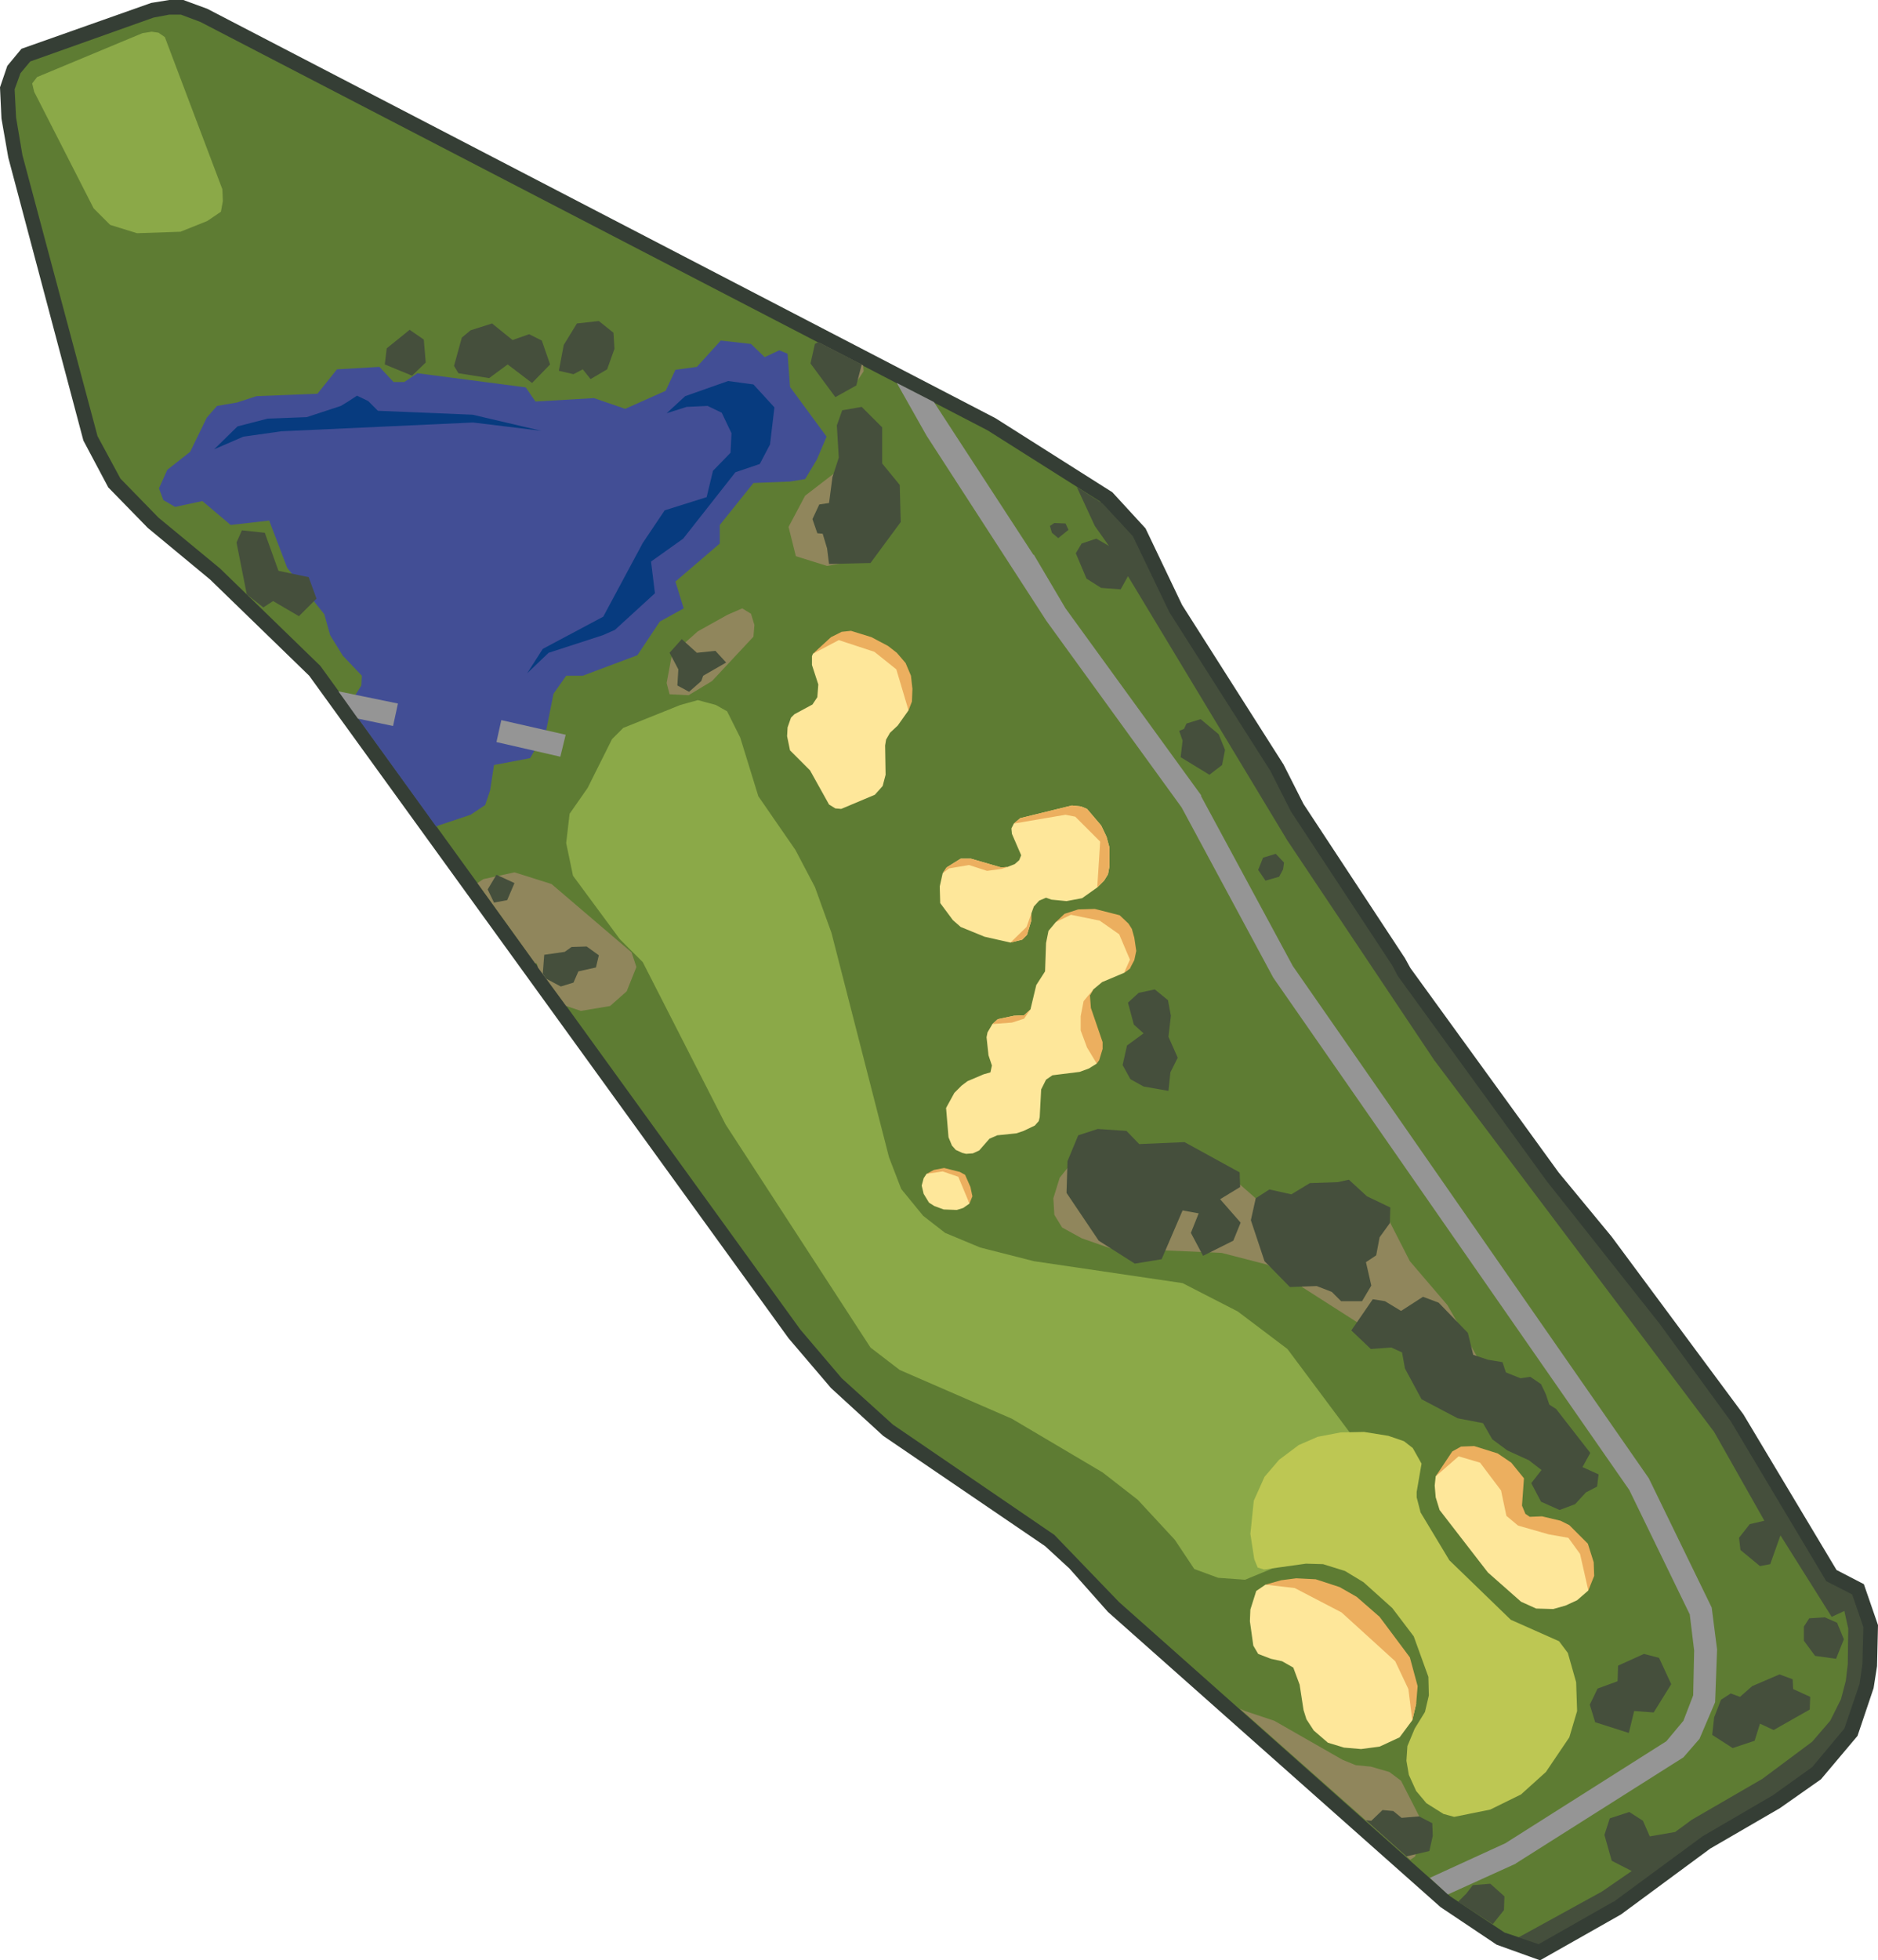 <?xml version="1.0" encoding="UTF-8" standalone="no"?>
<svg xmlns:ffdec="https://www.free-decompiler.com/flash" xmlns:xlink="http://www.w3.org/1999/xlink" ffdec:objectType="shape" height="200.9px" width="192.55px" xmlns="http://www.w3.org/2000/svg">
  <g transform="matrix(1.0, 0.0, 0.0, 1.0, -58.75, 32.9)">
    <path d="M74.25 -32.6 L76.1 -32.9 77.55 -32.9 80.0 -32.0 160.8 9.95 172.8 17.55 176.2 21.25 179.95 29.1 190.35 45.45 192.4 49.5 202.8 65.3 203.35 66.3 218.55 87.25 224.0 93.85 237.5 112.05 247.05 128.0 249.85 129.45 251.3 133.65 251.2 137.85 250.85 140.1 249.2 145.0 245.45 149.45 241.25 152.4 234.1 156.55 224.95 163.3 216.65 168.0 212.2 166.4 206.45 162.55 172.35 132.3 168.4 127.85 165.9 125.55 149.3 114.25 143.95 109.35 139.6 104.25 90.45 36.35 80.3 26.5 73.9 21.2 69.85 17.05 67.3 12.25 59.6 -16.75 58.9 -20.75 58.75 -23.95 59.5 -26.15 60.95 -27.9 74.25 -32.6" fill="#353e35" fill-rule="evenodd" stroke="none"/>
    <path d="M74.5 -31.1 L76.1 -31.4 77.3 -31.4 79.3 -30.65 160.0 11.2 171.55 18.5 191.8 53.0 218.5 90.85 236.3 115.2 245.65 129.85 248.65 132.0 249.0 138.2 245.25 146.05 225.65 159.85 214.5 165.65 213.0 165.15 207.45 161.45 173.5 131.3 166.85 124.4 150.3 113.1 145.05 108.35 140.8 103.35 91.6 35.35 81.3 25.35 75.0 20.15 71.1 16.15 68.75 11.8 61.05 -17.0 60.4 -20.85 60.25 -23.75 60.85 -25.4 61.85 -26.6 74.5 -31.1" fill="#5e7c33" fill-rule="evenodd" stroke="none"/>
    <path d="M75.65 -29.1 L81.55 -13.5 81.6 -12.3 81.4 -11.2 80.0 -10.25 77.25 -9.15 72.8 -9.0 70.05 -9.85 68.35 -11.55 62.25 -23.5 62.05 -24.35 62.55 -25.0 73.35 -29.5 74.3 -29.65 75.0 -29.55 75.65 -29.1" fill="#8ba948" fill-rule="evenodd" stroke="none"/>
    <path d="M140.3 54.2 L142.3 58.0 144.0 62.7 149.9 85.7 151.15 88.95 153.4 91.7 155.65 93.45 159.25 94.95 164.75 96.35 180.0 98.6 185.65 101.5 190.75 105.35 198.55 115.8 190.4 127.35 186.4 129.0 183.65 128.8 181.2 127.9 179.2 124.9 175.4 120.8 171.8 118.0 162.5 112.5 151.0 107.5 148.0 105.2 133.15 82.35 124.65 65.7 122.3 63.35 117.5 56.85 116.8 53.5 117.15 50.5 119.0 47.85 121.5 42.85 122.65 41.7 128.5 39.35 130.3 38.85 132.15 39.35 133.3 40.0 134.65 42.7 136.5 48.7 140.3 54.2" fill="#8ba948" fill-rule="evenodd" stroke="none"/>
    <path d="M154.5 8.3 L164.7 23.95 164.75 23.95 168.0 29.45 181.9 48.6 181.9 48.7 191.3 66.1 227.8 118.6 234.25 131.85 234.8 136.15 234.6 141.55 233.0 145.3 231.35 147.2 214.2 158.05 214.15 158.1 207.2 161.25 205.35 159.55 213.1 156.0 229.6 145.55 231.35 143.45 232.35 140.85 232.45 136.25 232.0 132.55 225.8 119.8 189.3 67.3 179.9 49.85 166.05 30.75 153.75 11.75 150.7 6.35 154.5 8.3" fill="#959595" fill-rule="evenodd" stroke="none"/>
    <path d="M147.25 4.55 L147.3 5.15 146.3 6.65 144.05 5.4 142.8 2.4 142.8 2.25 147.25 4.55" fill="#90865c" fill-rule="evenodd" stroke="none"/>
    <path d="M146.3 10.9 L147.55 14.15 148.3 18.15 146.3 24.6 143.55 25.1 140.35 24.1 139.6 21.1 141.3 17.9 144.55 15.4 146.3 10.9" fill="#90865c" fill-rule="evenodd" stroke="none"/>
    <path d="M127.1 37.1 L127.65 34.15 130.3 31.8 133.35 30.1 134.85 29.45 135.75 30.0 136.1 31.15 136.0 32.35 131.75 36.9 129.35 38.35 127.4 38.25 127.1 37.1" fill="#90865c" fill-rule="evenodd" stroke="none"/>
    <path d="M111.5 56.5 L115.3 57.7 123.5 64.7 124.0 66.2 123.0 68.7 121.3 70.2 118.3 70.7 116.8 70.2 113.9 66.25 113.8 65.85 113.6 65.8 107.7 57.6 108.3 57.2 111.5 56.5" fill="#90865c" fill-rule="evenodd" stroke="none"/>
    <path d="M203.3 96.35 L207.15 100.85 214.15 113.0 188.65 96.7 184.0 95.5 172.5 95.0 169.65 94.0 167.65 92.9 166.85 91.6 166.75 89.9 167.4 87.8 168.2 86.8 185.15 87.85 188.0 90.35 192.0 90.5 201.0 91.85 203.3 96.35" fill="#90865c" fill-rule="evenodd" stroke="none"/>
    <path d="M196.4 147.45 L197.75 148.0 199.3 148.15 201.2 148.7 202.4 149.6 204.65 154.0 203.85 157.35 203.35 157.7 185.85 142.2 186.4 142.45 189.4 143.45 196.4 147.45" fill="#90865c" fill-rule="evenodd" stroke="none"/>
    <path d="M127.0 7.15 L128.0 5.0 130.2 4.7 132.65 2.0 135.75 2.35 137.15 3.7 138.65 3.0 139.5 3.35 139.75 6.75 143.5 11.85 142.5 14.2 141.3 16.2 139.75 16.45 136.0 16.6 132.55 20.9 132.55 22.8 128.0 26.7 128.85 29.45 126.4 30.8 124.1 34.25 118.5 36.35 116.8 36.35 115.5 38.2 114.75 41.95 113.1 44.8 109.4 45.5 109.0 48.1 108.5 49.6 107.0 50.6 103.55 51.75 103.5 51.85 94.55 39.45 94.6 39.25 95.8 37.35 95.85 36.35 93.9 34.3 92.6 32.2 92.0 30.05 88.2 25.3 86.35 20.45 82.4 20.9 79.5 18.45 76.7 19.05 75.5 18.35 75.05 17.15 75.9 15.25 78.25 13.4 79.95 9.9 81.0 8.7 83.05 8.35 85.05 7.7 91.3 7.45 93.3 4.95 97.65 4.7 99.1 6.25 100.2 6.25 101.55 5.35 112.65 6.8 113.65 8.25 119.65 7.9 122.85 9.0 127.0 7.15" fill="#424e95" fill-rule="evenodd" stroke="none"/>
    <path d="M129.0 7.7 L133.4 6.15 136.0 6.5 138.15 8.85 137.7 12.65 136.65 14.65 134.15 15.5 128.8 22.3 125.5 24.65 125.9 27.9 121.8 31.65 120.55 32.2 115.0 34.0 112.8 36.1 114.4 33.6 120.6 30.3 124.65 22.75 126.9 19.4 131.2 18.05 131.85 15.35 133.65 13.5 133.75 11.5 132.75 9.4 131.3 8.7 129.15 8.8 127.1 9.45 129.0 7.7" fill="#073b7f" fill-rule="evenodd" stroke="none"/>
    <path d="M107.2 9.6 L114.25 11.25 107.25 10.4 87.6 11.3 83.7 11.85 80.7 13.15 83.1 10.8 86.2 10.0 90.2 9.85 93.7 8.7 Q94.55 8.2 95.35 7.65 L96.5 8.2 97.5 9.2 107.2 9.6" fill="#073b7f" fill-rule="evenodd" stroke="none"/>
    <path d="M109.65 43.15 L110.15 40.9 116.75 42.4 116.2 44.65 109.65 43.15" fill="#959595" fill-rule="evenodd" stroke="none"/>
    <path d="M99.55 39.2 L99.05 41.5 95.45 40.75 93.45 37.95 99.55 39.2" fill="#959595" fill-rule="evenodd" stroke="none"/>
    <path d="M157.4 87.6 L158.15 90.45 157.5 90.9 156.85 91.1 155.5 91.05 154.55 90.7 154.0 90.35 153.45 89.45 153.25 88.6 153.45 87.85 153.75 87.4 155.25 86.95 157.4 87.6" fill="#fee79a" fill-rule="evenodd" stroke="none"/>
    <path d="M169.6 60.4 L173.75 62.0 174.85 64.85 174.6 66.35 174.0 66.8 171.75 67.75 170.85 68.5 170.0 69.9 171.2 76.1 170.4 76.6 169.45 76.95 166.65 77.3 166.0 77.75 165.5 78.75 165.35 81.6 165.25 82.0 164.85 82.45 163.7 83.0 162.95 83.25 161.0 83.45 160.2 83.8 159.15 85.0 158.5 85.3 157.8 85.35 157.4 85.25 156.75 84.95 156.35 84.5 156.0 83.65 155.75 80.65 156.6 79.1 157.35 78.35 157.95 77.9 159.6 77.2 160.3 77.0 160.45 76.3 160.1 75.25 159.9 73.4 160.0 72.9 160.5 72.05 161.05 71.55 162.7 71.2 163.75 71.15 164.4 70.55 165.0 68.05 165.9 66.65 166.0 63.75 166.25 62.5 167.0 61.6 168.15 60.8 169.6 60.4" fill="#fee79a" fill-rule="evenodd" stroke="none"/>
    <path d="M192.25 129.35 L202.3 136.0 203.95 141.7 203.55 143.4 202.25 145.15 200.2 146.1 198.3 146.35 196.55 146.2 194.9 145.7 193.45 144.45 192.7 143.3 192.4 142.35 192.0 139.75 191.35 138.0 190.2 137.35 189.05 137.1 187.75 136.6 187.25 135.75 186.9 133.25 186.95 132.05 187.55 130.15 188.5 129.5 192.25 129.35" fill="#fee79a" fill-rule="evenodd" stroke="none"/>
    <path d="M206.35 121.85 L205.95 120.55 205.85 119.35 205.95 118.4 208.0 116.0 209.3 115.85 213.3 118.85 213.9 122.25 219.4 123.85 221.4 126.5 221.6 130.1 220.45 131.1 219.25 131.65 218.0 132.0 216.25 131.95 214.7 131.25 211.3 128.25 206.35 121.85" fill="#fee79a" fill-rule="evenodd" stroke="none"/>
    <path d="M148.75 33.75 L151.25 35.3 151.9 39.9 150.8 41.45 150.0 42.2 149.6 42.9 149.5 43.5 149.55 46.5 149.25 47.65 148.45 48.55 145.0 50.0 144.4 49.95 143.75 49.55 141.8 46.05 139.75 44.0 139.45 42.55 139.5 41.65 139.85 40.65 140.2 40.3 142.05 39.3 142.55 38.55 142.65 37.25 142.0 35.25 142.0 34.35 142.1 34.1 144.8 32.3 148.75 33.75" fill="#fee79a" fill-rule="evenodd" stroke="none"/>
    <path d="M168.65 49.65 L169.6 49.75 170.2 50.0 171.65 51.7 172.2 52.85 172.5 53.95 172.5 55.9 172.35 56.7 171.95 57.35 171.25 58.05 169.7 59.15 168.1 59.45 166.55 59.3 166.0 59.1 165.3 59.4 164.75 60.0 164.5 60.7 164.5 61.4 164.05 62.9 163.55 63.4 162.35 63.7 159.7 63.1 157.25 62.1 156.45 61.4 155.15 59.65 155.1 57.95 155.4 56.6 155.8 56.0 157.25 55.1 158.3 55.1 161.4 56.0 162.05 55.95 162.8 55.65 163.25 55.25 163.45 54.75 162.5 52.55 162.45 52.0 162.7 51.5 163.35 50.95 168.65 49.65" fill="#fee79a" fill-rule="evenodd" stroke="none"/>
    <path d="M168.65 49.65 L169.6 49.75 170.2 50.0 171.65 51.7 172.2 52.85 172.5 53.95 172.5 55.9 172.35 56.7 171.95 57.35 171.25 58.05 171.55 53.35 169.0 50.8 168.0 50.6 162.7 51.5 163.35 50.95 168.65 49.65" fill="#ecaf5f" fill-rule="evenodd" stroke="none"/>
    <path d="M158.15 90.45 L157.0 87.7 155.4 87.15 153.75 87.4 154.5 87.0 155.55 86.8 157.15 87.2 157.7 87.5 158.25 88.75 158.45 89.7 158.15 90.45" fill="#ecaf5f" fill-rule="evenodd" stroke="none"/>
    <path d="M161.4 56.0 L162.05 55.95 161.45 56.15 159.95 56.35 158.1 55.75 156.05 56.1 155.4 56.6 155.8 56.0 157.25 55.1 158.3 55.1 161.4 56.0" fill="#ecaf5f" fill-rule="evenodd" stroke="none"/>
    <path d="M162.7 71.2 L163.75 71.15 164.4 70.55 163.75 71.5 162.5 71.9 160.5 72.05 161.05 71.55 162.7 71.2" fill="#ecaf5f" fill-rule="evenodd" stroke="none"/>
    <path d="M151.6 35.05 L152.15 36.35 152.3 37.7 152.25 39.0 151.9 39.9 150.65 35.7 148.4 33.9 144.75 32.7 142.1 34.1 143.95 32.4 145.05 31.85 146.0 31.75 148.1 32.4 149.8 33.3 150.7 34.0 151.6 35.05" fill="#ecaf5f" fill-rule="evenodd" stroke="none"/>
    <path d="M173.55 60.9 L174.45 61.75 174.8 62.3 175.05 63.2 175.25 64.55 175.05 65.5 174.6 66.35 174.0 66.8 174.6 65.45 173.5 62.85 171.5 61.45 168.55 60.85 167.0 61.6 167.9 60.75 169.3 60.3 171.0 60.25 173.55 60.9" fill="#ecaf5f" fill-rule="evenodd" stroke="none"/>
    <path d="M216.85 122.5 L218.75 122.95 219.65 123.4 221.55 125.3 222.15 127.2 222.2 128.6 221.6 130.1 220.75 126.35 219.55 124.7 217.55 124.35 214.4 123.45 213.2 122.45 212.65 119.85 210.5 117.0 208.3 116.35 205.95 118.4 207.65 115.85 208.55 115.35 209.9 115.3 212.3 116.05 213.7 117.0 215.0 118.6 214.8 121.4 215.15 122.25 215.6 122.55 216.85 122.5" fill="#ecaf5f" fill-rule="evenodd" stroke="none"/>
    <path d="M162.35 63.7 L164.0 62.1 164.5 60.7 164.5 61.4 164.05 62.9 163.55 63.4 162.35 63.7" fill="#ecaf5f" fill-rule="evenodd" stroke="none"/>
    <path d="M170.5 69.1 L170.6 70.4 171.8 73.9 171.8 74.6 171.45 75.75 171.2 76.1 170.2 74.45 169.55 72.7 169.55 71.25 169.85 69.7 170.85 68.5 170.5 69.1" fill="#ecaf5f" fill-rule="evenodd" stroke="none"/>
    <path d="M196.3 132.35 L191.5 129.85 188.5 129.5 190.1 129.05 191.65 128.85 193.65 128.95 196.1 129.75 197.85 130.75 200.2 132.8 203.3 136.95 204.1 139.9 203.95 141.7 203.55 143.4 203.15 140.2 201.8 137.35 196.3 132.35" fill="#ecaf5f" fill-rule="evenodd" stroke="none"/>
    <path d="M201.1 114.25 L202.7 114.8 203.6 115.5 204.5 117.1 204.0 120.0 204.0 120.55 204.4 122.1 207.35 127.0 213.65 133.1 218.6 135.3 219.5 136.5 220.35 139.5 220.45 142.45 219.65 145.15 217.25 148.7 214.7 151.0 211.55 152.55 207.85 153.3 206.75 153.0 205.0 151.9 203.95 150.65 203.2 149.0 202.95 147.55 203.05 146.05 203.8 144.25 204.85 142.55 205.25 140.85 205.2 138.95 203.7 134.8 201.5 131.9 198.55 129.25 196.65 128.1 194.4 127.4 192.65 127.35 188.35 127.95 187.7 127.75 187.35 126.9 186.95 124.3 187.3 120.9 188.4 118.45 189.9 116.7 191.9 115.2 193.85 114.35 196.2 113.9 198.6 113.85 201.1 114.25" fill="#bdc753" fill-rule="evenodd" stroke="none"/>
    <path d="M169.05 23.8 L169.65 22.8 171.15 22.3 172.45 23.05 171.0 21.0 169.15 17.0 171.8 18.7 174.9 22.05 178.65 29.85 189.0 46.1 191.1 50.25 201.5 66.05 202.05 67.1 217.3 88.1 228.9 102.75 236.2 112.75 246.0 129.15 248.65 130.5 249.8 133.85 249.7 137.65 249.4 139.7 247.85 144.25 244.55 148.2 240.5 151.1 233.3 155.3 224.2 162.0 224.15 162.0 216.5 166.35 214.45 165.65 223.0 160.95 226.05 158.85 224.0 157.8 223.25 155.15 223.8 153.45 225.8 152.8 227.2 153.7 227.9 155.3 230.5 154.85 232.2 153.6 239.45 149.4 244.55 145.6 246.4 143.45 247.5 141.25 248.0 139.35 248.2 137.65 248.25 134.0 247.85 132.2 246.55 132.8 241.3 124.45 240.25 127.4 239.2 127.6 237.2 125.95 237.05 124.7 238.15 123.3 239.65 122.95 234.5 113.85 205.8 75.75 190.75 53.25 174.4 26.15 173.65 27.5 171.65 27.35 170.15 26.4 169.05 23.8" fill="#454f3c" fill-rule="evenodd" stroke="none"/>
    <path d="M181.85 40.8 L183.7 42.35 184.35 43.95 184.05 45.5 182.75 46.5 179.8 44.7 180.0 43.0 179.65 42.0 180.15 41.8 180.4 41.25 181.85 40.8" fill="#454f3c" fill-rule="evenodd" stroke="none"/>
    <path d="M204.25 153.25 L205.6 153.95 205.65 155.25 205.3 156.8 202.95 157.35 198.8 153.65 199.35 153.7 200.5 152.6 201.6 152.7 202.45 153.4 204.25 153.25" fill="#454f3c" fill-rule="evenodd" stroke="none"/>
    <path d="M213.0 161.45 L212.95 162.85 211.8 164.3 208.25 162.0 209.1 161.15 209.75 160.3 211.55 160.15 213.0 161.45" fill="#454f3c" fill-rule="evenodd" stroke="none"/>
    <path d="M225.75 144.7 L222.3 143.6 221.75 141.8 222.55 140.15 224.6 139.4 224.65 137.8 227.3 136.6 228.85 137.0 230.1 139.7 228.3 142.6 226.3 142.45 225.75 144.7" fill="#454f3c" fill-rule="evenodd" stroke="none"/>
    <path d="M168.2 86.1 L169.3 83.45 171.3 82.8 174.25 83.0 175.55 84.35 180.2 84.15 185.85 87.25 185.9 88.75 183.85 90.0 185.95 92.4 185.2 94.25 182.1 95.8 180.85 93.45 181.65 91.45 180.0 91.15 177.85 96.15 175.1 96.6 171.4 94.25 168.1 89.35 168.2 86.1" fill="#454f3c" fill-rule="evenodd" stroke="none"/>
    <path d="M206.25 100.6 L209.25 103.7 209.8 105.95 211.3 106.45 212.8 106.7 213.15 107.75 214.65 108.35 215.65 108.2 216.75 108.95 217.25 110.0 217.6 111.05 218.3 111.5 221.8 116.0 221.0 117.45 222.65 118.2 222.5 119.45 221.35 120.05 220.25 121.25 218.65 121.85 216.75 121.0 215.75 119.1 216.8 117.75 215.5 116.75 213.3 115.75 211.75 114.6 210.8 112.95 208.2 112.45 204.5 110.5 202.8 107.35 202.5 105.7 201.4 105.2 199.3 105.35 197.3 103.45 199.5 100.25 200.75 100.45 202.4 101.45 204.65 100.0 206.25 100.6" fill="#454f3c" fill-rule="evenodd" stroke="none"/>
    <path d="M195.9 88.25 L197.05 88.0 198.9 89.7 201.3 90.85 201.25 92.45 200.2 93.9 199.85 95.75 198.8 96.45 199.35 98.85 198.4 100.45 196.25 100.45 195.3 99.5 193.75 98.9 191.0 99.0 188.4 96.35 187.0 92.15 187.5 89.9 188.9 89.0 191.15 89.5 193.05 88.35 195.9 88.25" fill="#454f3c" fill-rule="evenodd" stroke="none"/>
    <path d="M175.5 68.85 L177.15 68.5 178.5 69.6 178.8 71.2 178.55 73.35 179.5 75.5 178.75 77.0 178.55 78.9 176.0 78.45 174.65 77.7 173.85 76.25 174.3 74.25 176.0 73.0 175.0 72.1 174.4 69.85 175.5 68.85" fill="#454f3c" fill-rule="evenodd" stroke="none"/>
    <path d="M84.05 28.0 L83.0 22.7 83.55 21.45 85.9 21.7 87.3 25.6 90.4 26.25 91.2 28.45 89.4 30.25 86.75 28.7 85.75 29.35 84.15 28.1 84.05 28.0" fill="#454f3c" fill-rule="evenodd" stroke="none"/>
    <path d="M130.2 34.0 L132.1 33.8 133.2 35.0 130.85 36.35 130.65 36.9 129.4 38.0 128.2 37.35 128.3 35.7 127.4 34.0 128.65 32.6 130.2 34.0" fill="#454f3c" fill-rule="evenodd" stroke="none"/>
    <path d="M100.75 0.9 L102.2 1.9 102.4 4.25 101.0 5.6 98.2 4.45 98.4 2.8 100.75 0.9" fill="#454f3c" fill-rule="evenodd" stroke="none"/>
    <path d="M113.0 1.35 L114.3 2.0 115.15 4.45 113.3 6.35 110.8 4.45 108.9 5.85 105.75 5.35 105.3 4.6 106.1 1.7 107.0 0.95 109.2 0.25 111.3 1.95 113.0 1.35" fill="#454f3c" fill-rule="evenodd" stroke="none"/>
    <path d="M117.9 0.25 L120.15 0.0 121.65 1.2 121.75 2.85 121.0 4.95 119.3 5.95 118.5 4.95 117.55 5.45 116.05 5.1 116.55 2.45 117.9 0.25" fill="#454f3c" fill-rule="evenodd" stroke="none"/>
    <path d="M147.1 4.45 L146.55 6.6 144.4 7.8 141.85 4.35 142.3 2.35 142.65 2.15 147.1 4.45" fill="#454f3c" fill-rule="evenodd" stroke="none"/>
    <path d="M149.2 14.6 L151.0 16.8 151.1 20.6 148.0 24.8 143.75 24.9 143.55 23.3 143.1 21.8 142.55 21.75 142.05 20.3 142.75 18.8 143.75 18.65 144.1 16.0 144.75 14.0 144.55 10.7 145.1 9.15 147.1 8.8 149.2 10.9 149.2 14.6" fill="#454f3c" fill-rule="evenodd" stroke="none"/>
    <path d="M108.75 58.25 L109.65 56.75 111.5 57.6 110.75 59.35 109.4 59.6 108.75 58.25" fill="#454f3c" fill-rule="evenodd" stroke="none"/>
    <path d="M117.55 67.8 L116.25 68.2 114.75 67.4 114.4 66.9 114.55 64.95 116.65 64.65 117.35 64.15 118.9 64.1 120.15 65.0 119.85 66.25 118.05 66.65 117.55 67.8" fill="#454f3c" fill-rule="evenodd" stroke="none"/>
    <path d="M168.0 20.75 L168.3 21.4 167.25 22.25 166.6 21.7 166.4 21.0 166.85 20.7 168.0 20.75" fill="#454f3c" fill-rule="evenodd" stroke="none"/>
    <path d="M189.9 56.95 L188.5 57.35 187.75 56.25 188.25 55.0 189.55 54.6 190.4 55.5 190.3 56.2 189.9 56.95" fill="#454f3c" fill-rule="evenodd" stroke="none"/>
    <path d="M243.7 135.25 L243.7 133.8 244.25 132.95 245.85 132.85 247.1 133.4 247.8 135.1 247.0 137.1 244.85 136.8 243.7 135.25" fill="#454f3c" fill-rule="evenodd" stroke="none"/>
    <path d="M244.35 141.0 L244.3 142.3 240.6 144.4 239.2 143.75 238.65 145.5 236.4 146.25 234.3 144.9 234.5 143.1 235.2 141.3 236.2 140.65 237.15 141.0 238.4 139.9 241.2 138.7 242.55 139.2 242.6 140.2 244.35 141.0" fill="#454f3c" fill-rule="evenodd" stroke="none"/>
  </g>
</svg>
